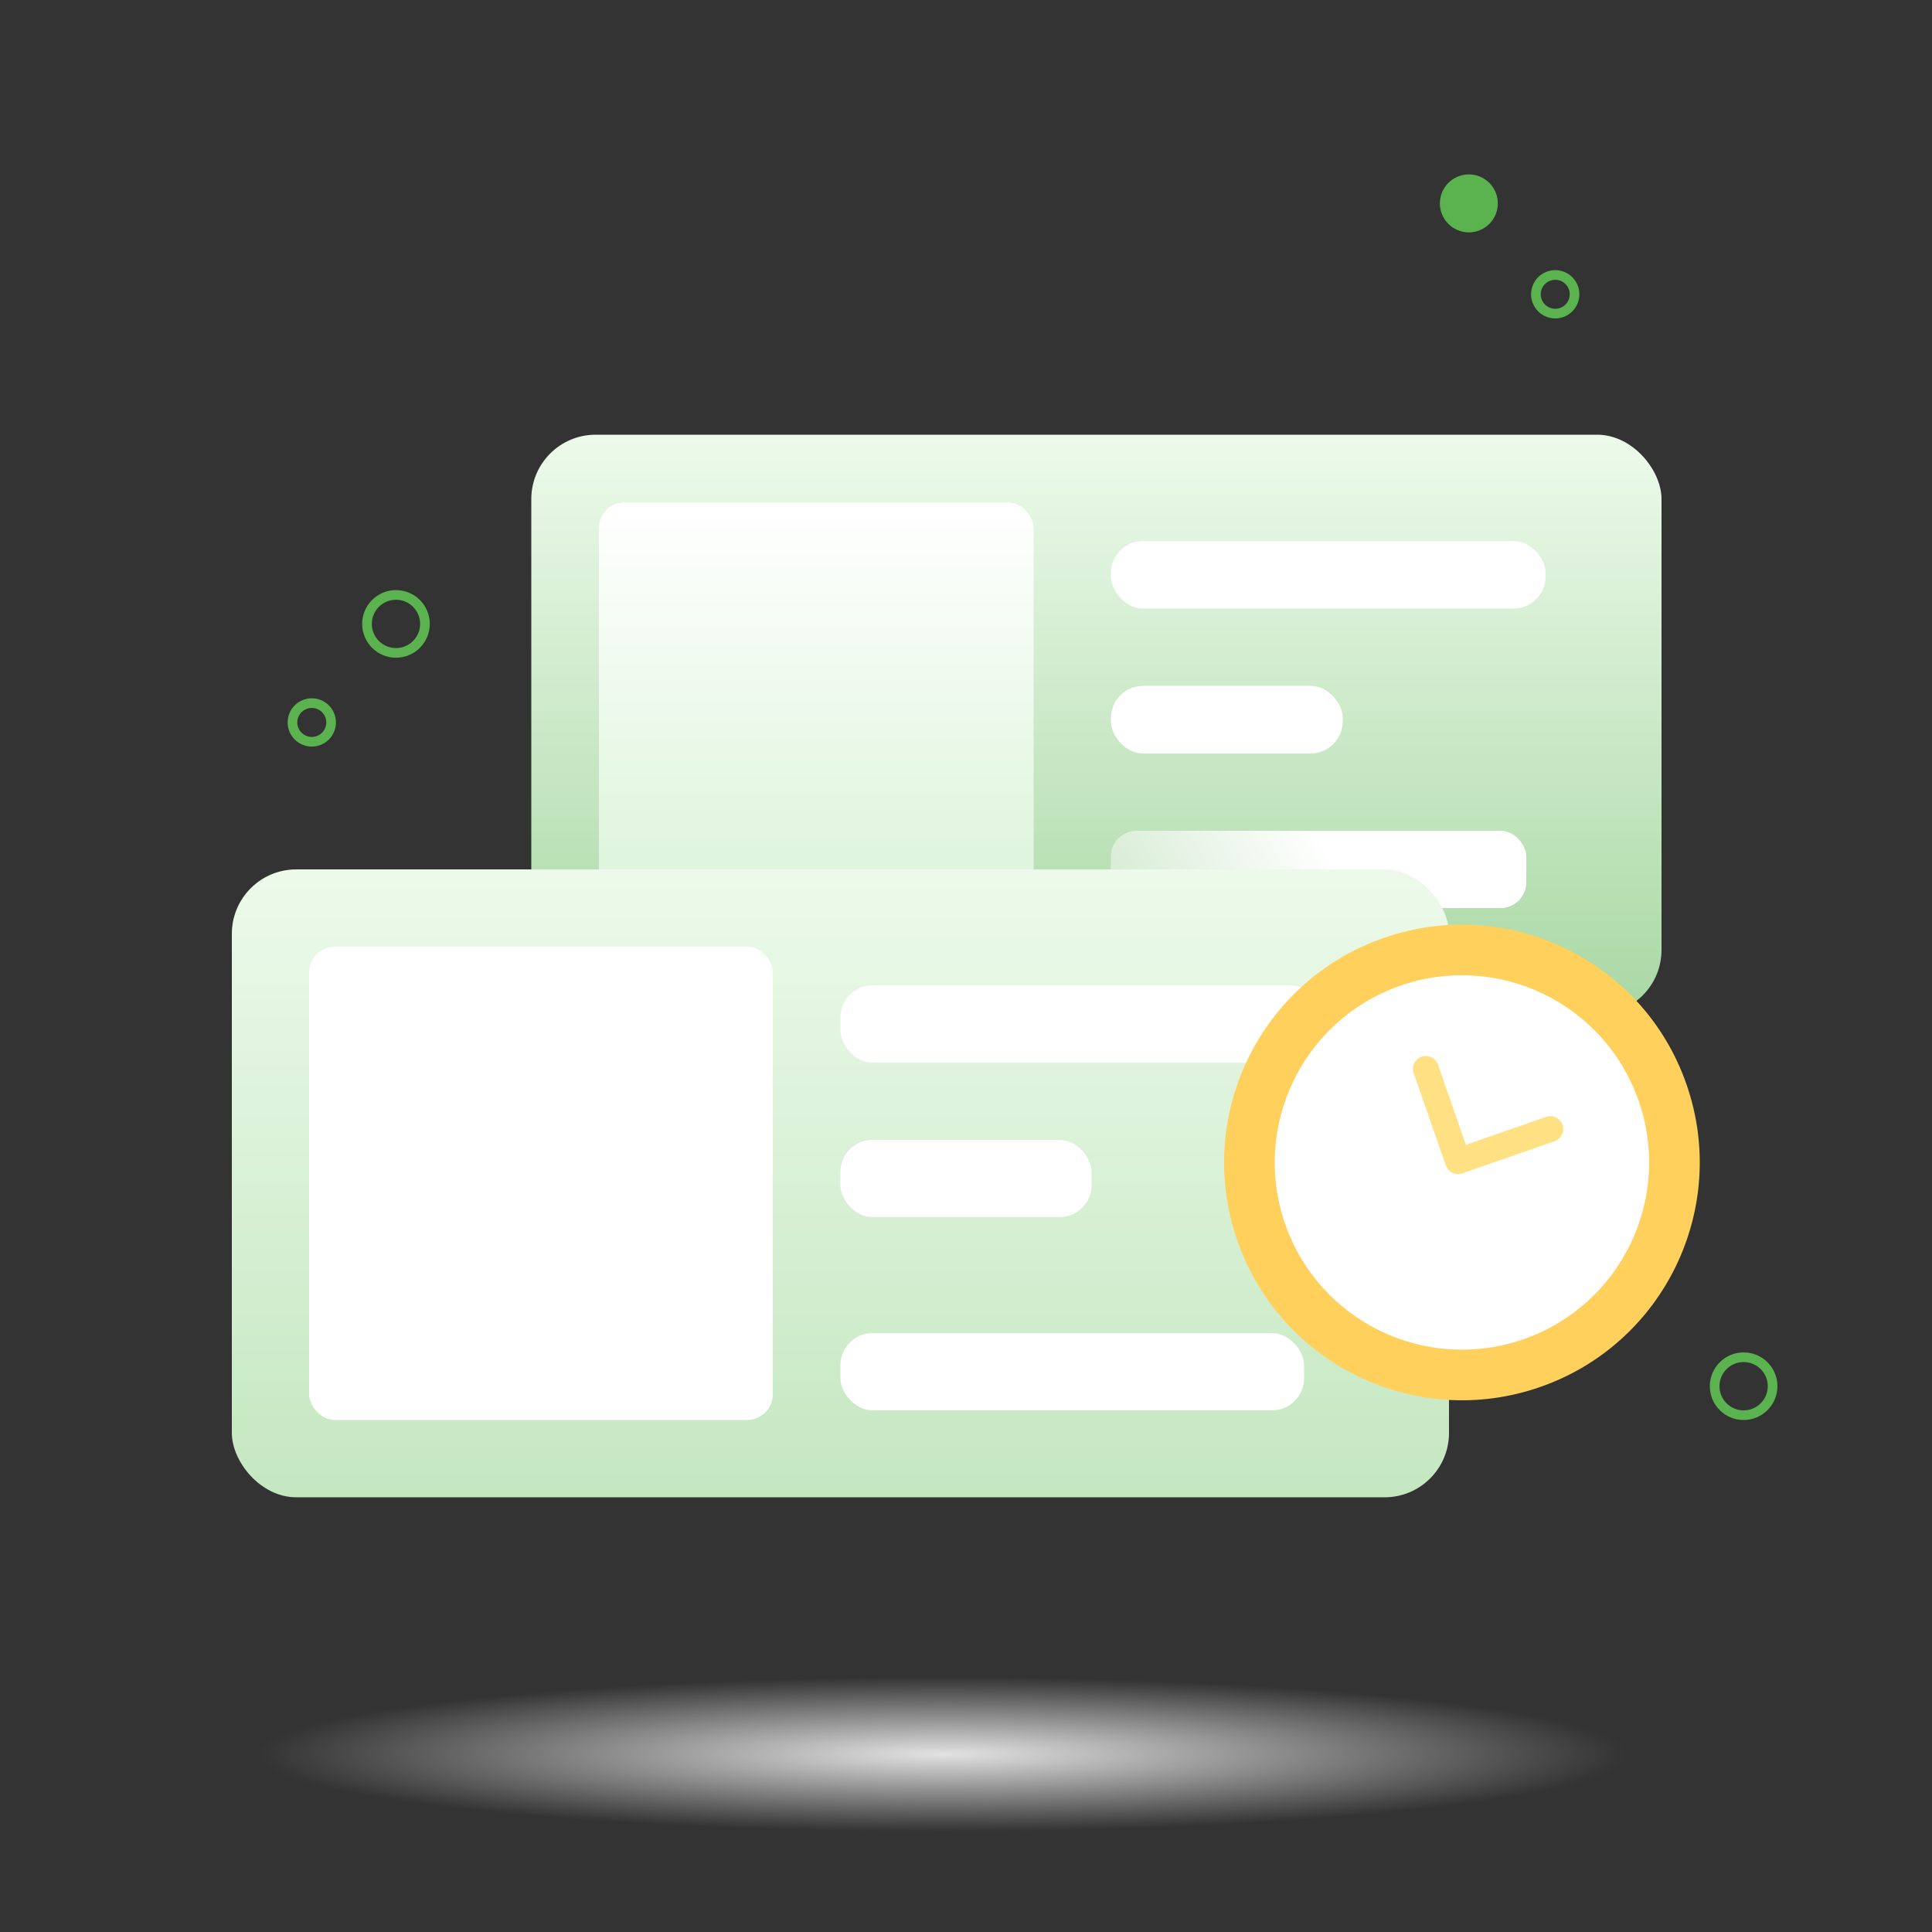<svg width="300" height="300" viewBox="0 0 300 300" fill="none" xmlns="http://www.w3.org/2000/svg">
<rect x="0" y="0" width="300" height="300" fill="#333333" stroke="none"/>
<rect x="82.5" y="67.5" width="175.5" height="90" rx="10" fill="url(#paint0_linear_3113_293959)"/>
<rect x="172.5" y="106.5" width="36" height="10.5" rx="5" fill="white"/>
<rect x="172.5" y="129" width="64.5" height="12" rx="4" fill="url(#paint1_linear_3113_293959)"/>
<rect x="172.5" y="84" width="67.5" height="10.5" rx="5" fill="white"/>
<rect x="93" y="78" width="67.5" height="67.5" rx="4" fill="url(#paint2_linear_3113_293959)"/>
<ellipse cx="150.6" cy="272.4" rx="114.6" ry="12" fill="url(#paint3_radial_3113_293959)"/>
<rect x="36" y="135" width="189" height="97.5" rx="10" fill="url(#paint4_linear_3113_293959)"/>
<rect x="130.5" y="177" width="39" height="12" rx="5" fill="white"/>
<rect x="130.5" y="207" width="72" height="12" rx="5" fill="white"/>
<rect x="130.5" y="153" width="75" height="12" rx="5" fill="white"/>
<rect x="48" y="147" width="72" height="73.5" rx="4" fill="white"/>
<circle cx="227.007" cy="180.507" r="36.921" transform="rotate(-19.196 227.007 180.507)" fill="#FFD05B"/>
<circle cx="227.008" cy="180.505" r="29.066" transform="rotate(-19.196 227.008 180.505)" fill="white"/>
<path d="M221.401 165.968L226.395 180.312L240.739 175.318" stroke="#FFE184" stroke-width="4" stroke-linecap="round" stroke-linejoin="round"/>
<ellipse cx="228.083" cy="31.583" rx="4.5" ry="4.5" transform="rotate(-117.902 228.083 31.583)" fill="#5BB350"/>
<path fill-rule="evenodd" clip-rule="evenodd" d="M243.485 44.644C242.903 43.546 241.542 43.127 240.443 43.708C239.345 44.29 238.926 45.651 239.508 46.75C240.089 47.848 241.451 48.267 242.549 47.685C243.647 47.104 244.066 45.742 243.485 44.644ZM244.81 43.942C243.841 42.112 241.572 41.413 239.741 42.383C237.911 43.352 237.213 45.621 238.182 47.452C239.151 49.282 241.421 49.98 243.251 49.011C245.081 48.042 245.779 45.772 244.81 43.942Z" fill="#5BB350"/>
<path fill-rule="evenodd" clip-rule="evenodd" d="M49.291 114.252C50.435 113.768 50.971 112.448 50.487 111.304C50.003 110.159 48.683 109.624 47.538 110.108C46.394 110.592 45.858 111.912 46.342 113.056C46.826 114.201 48.147 114.736 49.291 114.252ZM49.875 115.634C51.783 114.827 52.675 112.627 51.868 110.719C51.062 108.812 48.861 107.919 46.954 108.726C45.046 109.533 44.154 111.733 44.961 113.641C45.768 115.548 47.968 116.441 49.875 115.634Z" fill="#5BB350"/>
<path fill-rule="evenodd" clip-rule="evenodd" d="M270.75 219C272.821 219 274.5 217.321 274.5 215.25C274.5 213.179 272.821 211.5 270.75 211.5C268.679 211.5 267 213.179 267 215.25C267 217.321 268.679 219 270.75 219ZM270.75 220.5C273.649 220.5 276 218.149 276 215.25C276 212.351 273.649 210 270.75 210C267.851 210 265.5 212.351 265.5 215.25C265.5 218.149 267.851 220.5 270.75 220.5Z" fill="#5BB350"/>
<path fill-rule="evenodd" clip-rule="evenodd" d="M62.947 100.334C64.855 99.527 65.747 97.327 64.94 95.419C64.133 93.512 61.933 92.62 60.026 93.426C58.118 94.233 57.226 96.433 58.033 98.341C58.839 100.248 61.04 101.141 62.947 100.334ZM63.532 101.715C66.202 100.586 67.451 97.505 66.322 94.835C65.192 92.165 62.112 90.915 59.441 92.045C56.771 93.174 55.522 96.255 56.651 98.925C57.781 101.596 60.861 102.845 63.532 101.715Z" fill="#5BB350"/>
<defs>
<linearGradient id="paint0_linear_3113_293959" x1="170.25" y1="67.5" x2="170.25" y2="157.5" gradientUnits="userSpaceOnUse">
<stop stop-color="#EDFAEB"/>
<stop offset="1" stop-color="#A9D8A4"/>
</linearGradient>
<linearGradient id="paint1_linear_3113_293959" x1="204.75" y1="129" x2="169.941" y2="149.195" gradientUnits="userSpaceOnUse">
<stop stop-color="white"/>
<stop offset="1" stop-color="#CDE7CA"/>
</linearGradient>
<linearGradient id="paint2_linear_3113_293959" x1="126.75" y1="78" x2="126.75" y2="145.5" gradientUnits="userSpaceOnUse">
<stop stop-color="white"/>
<stop offset="1" stop-color="#D9F3D6"/>
</linearGradient>
<radialGradient id="paint3_radial_3113_293959" cx="0" cy="0" r="1" gradientUnits="userSpaceOnUse" gradientTransform="translate(146.375 272.4) rotate(90) scale(12 106.788)">
<stop stop-color="#E2E2E2"/>
<stop offset="1" stop-color="#E2E2E2" stop-opacity="0"/>
</radialGradient>
<linearGradient id="paint4_linear_3113_293959" x1="130.5" y1="135" x2="130.5" y2="232.5" gradientUnits="userSpaceOnUse">
<stop stop-color="#EDFAEB"/>
<stop offset="1" stop-color="#C4E7C0"/>
</linearGradient>
</defs>
</svg>
